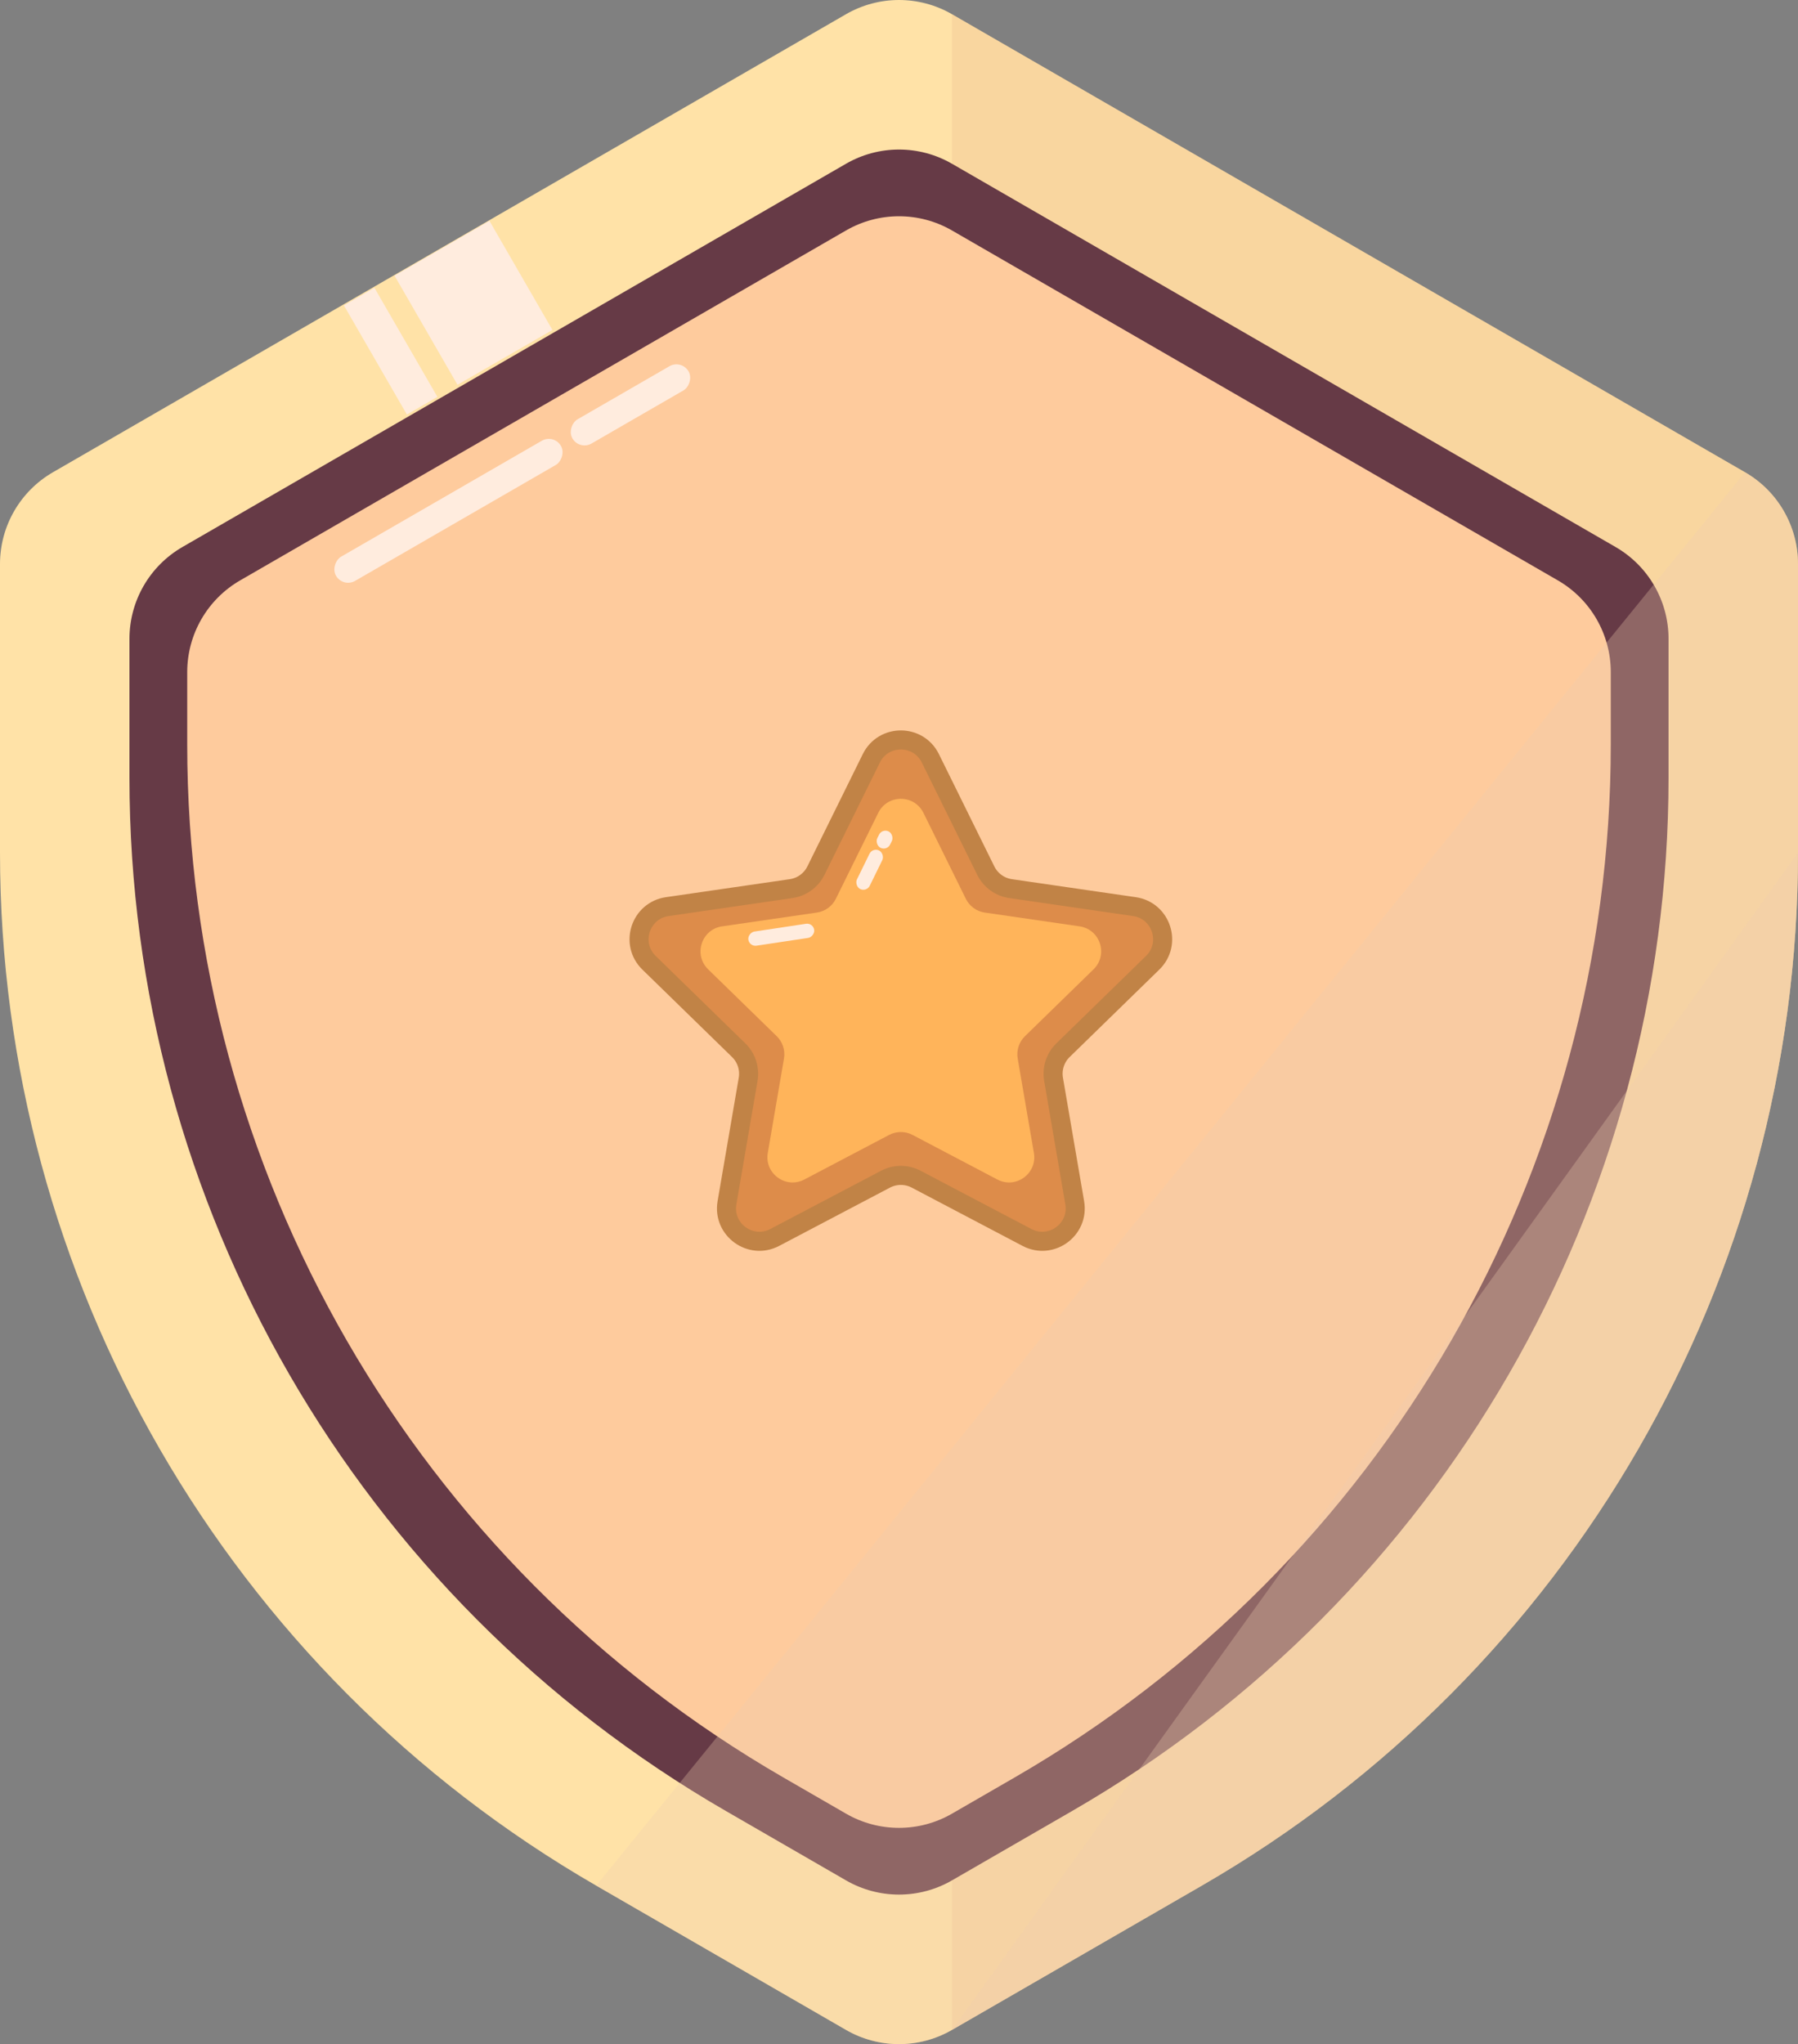 <?xml version="1.0" encoding="UTF-8"?><svg xmlns="http://www.w3.org/2000/svg" viewBox="0 0 377.31 428.802"><rect x="0" y="0" width="377.31" height="428.802" fill="#808080" stroke="none"/><g isolation="isolate"><g id="Layer_2"><g id="Layer_13"><path d="M177.539,2.979L11.116,99.063C4.237,103.034,0,110.374,0,118.317v60.533c0,89.399,47.694,172.008,125.116,216.707l52.423,30.266c6.879,3.971,15.354,3.971,22.232,0l52.423-30.266c77.422-44.7,125.116-127.308,125.116-216.707v-60.533c0-7.943-4.237-15.282-11.116-19.254L199.771,2.979c-6.879-3.971-15.354-3.971-22.232,0Z" fill="#ffe2a7" stroke-width="0"/><path d="M199.771,425.823l52.423-30.266c77.422-44.7,125.116-127.308,125.116-216.707v-60.533c0-7.943-4.237-15.282-11.116-19.254L199.771,2.979" fill="#e5a87f" opacity=".2" stroke-width="0"/><path d="M177.539,34.348L38.283,114.748c-6.879,3.971-11.116,11.311-11.116,19.254v29.163c0,89.399,47.694,172.008,125.116,216.707l25.256,14.582c6.879,3.971,15.354,3.971,22.232,0l25.256-14.582c77.422-44.7,125.116-127.308,125.116-216.707v-29.163c0-7.943-4.237-15.282-11.116-19.254L199.771,34.348c-6.879-3.971-15.354-3.971-22.232,0Z" fill="#663a46" stroke-width="0"/><path d="M177.539,48.343L50.403,121.745c-6.879,3.971-11.116,11.311-11.116,19.254v15.168c0,89.399,47.694,172.008,125.116,216.707l13.136,7.584c6.879,3.971,15.354,3.971,22.232,0l13.136-7.584c77.422-44.7,125.116-127.308,125.116-216.707v-15.168c0-7.943-4.237-15.282-11.116-19.254l-127.136-73.402c-6.879-3.971-15.354-3.971-22.232,0Z" fill="#fecb9d" stroke-width="0"/><path d="M177.539,34.348L38.283,114.748" fill="#4c1e27" stroke-width="0"/><rect x="87.86" y="50.317" width="23" height="26.419" transform="translate(-18.451 58.191) rotate(-30)" fill="#ffecde" stroke-width="0"/><rect x="78.283" y="60.456" width="7.395" height="26.419" transform="translate(-25.849 50.859) rotate(-30)" fill="#ffecde" stroke-width="0"/><rect x="91.176" y="79.906" width="5.867" height="54.499" rx="2.933" ry="2.933" transform="translate(48.365 242.234) rotate(-120)" fill="#ffecde" stroke-width="0"/><rect x="129.373" y="70.865" width="5.867" height="28.137" rx="2.933" ry="2.933" transform="translate(124.905 241.98) rotate(-120)" fill="#ffecde" stroke-width="0"/><path d="M125.116,395.557l52.423,30.266c6.879,3.971,15.354,3.971,22.232,0l52.423-30.266c77.422-44.7,125.116-127.308,125.116-216.707v-60.533c0-7.943-4.237-15.282-11.116-19.254" fill="#efcdaf" mix-blend-mode="multiply" opacity=".3" stroke-width="0"/><path d="M199.771,425.823l52.423-30.266c77.422-44.7,125.116-127.308,125.116-216.707" fill="#efcdaf" mix-blend-mode="multiply" opacity=".3" stroke-width="0"/><path d="M195.236,159.073l11.626,23.556c1.006,2.038,2.951,3.451,5.2,3.778l25.996,3.777c5.665.823,7.927,7.784,3.828,11.78l-18.811,18.336c-1.628,1.587-2.37,3.873-1.986,6.113l4.441,25.891c.968,5.642-4.954,9.944-10.021,7.28l-23.251-12.224c-2.012-1.058-4.416-1.058-6.428,0l-23.251,12.224c-5.067,2.664-10.988-1.639-10.021-7.28l4.441-25.891c.384-2.24-.359-4.526-1.986-6.113l-18.811-18.336c-4.099-3.996-1.837-10.957,3.828-11.78l25.996-3.777c2.249-.327,4.194-1.74,5.2-3.778l11.626-23.556c2.533-5.133,9.853-5.133,12.386,0Z" fill="#dd8c4a" stroke="#c18346" stroke-miterlimit="10" stroke-width="4"/><path d="M193.782,170.515l8.896,18.026c.77,1.56,2.258,2.641,3.979,2.891l19.893,2.891c4.335.63,6.066,5.957,2.929,9.014l-14.395,14.031c-1.246,1.214-1.814,2.963-1.52,4.678l3.398,19.812c.74,4.317-3.791,7.609-7.668,5.571l-17.793-9.354c-1.54-.809-3.379-.809-4.919,0l-17.793,9.354c-3.877,2.038-8.409-1.254-7.668-5.571l3.398-19.812c.294-1.714-.274-3.464-1.52-4.678l-14.395-14.031c-3.137-3.057-1.406-8.384,2.929-9.014l19.893-2.891c1.721-.25,3.209-1.331,3.979-2.891l8.896-18.026c1.939-3.928,7.54-3.928,9.478,0Z" fill="#ffb45a" stroke-width="0"/><rect x="180.992" y="177.95" width="3" height="9" rx="1.5" ry="1.5" transform="translate(98.816 -61.66) rotate(26.086)" fill="#ffecde" stroke-width="0"/><rect x="184.128" y="174.213" width="3" height="3.831" rx="1.5" ry="1.5" transform="translate(96.356 -63.683) rotate(26.086)" fill="#ffecde" stroke-width="0"/><rect x="162.449" y="189.096" width="3" height="13.969" rx="1.5" ry="1.5" transform="translate(333.455 4.784) rotate(81.444)" fill="#ffecde" stroke-width="0"/></g></g></g></svg>